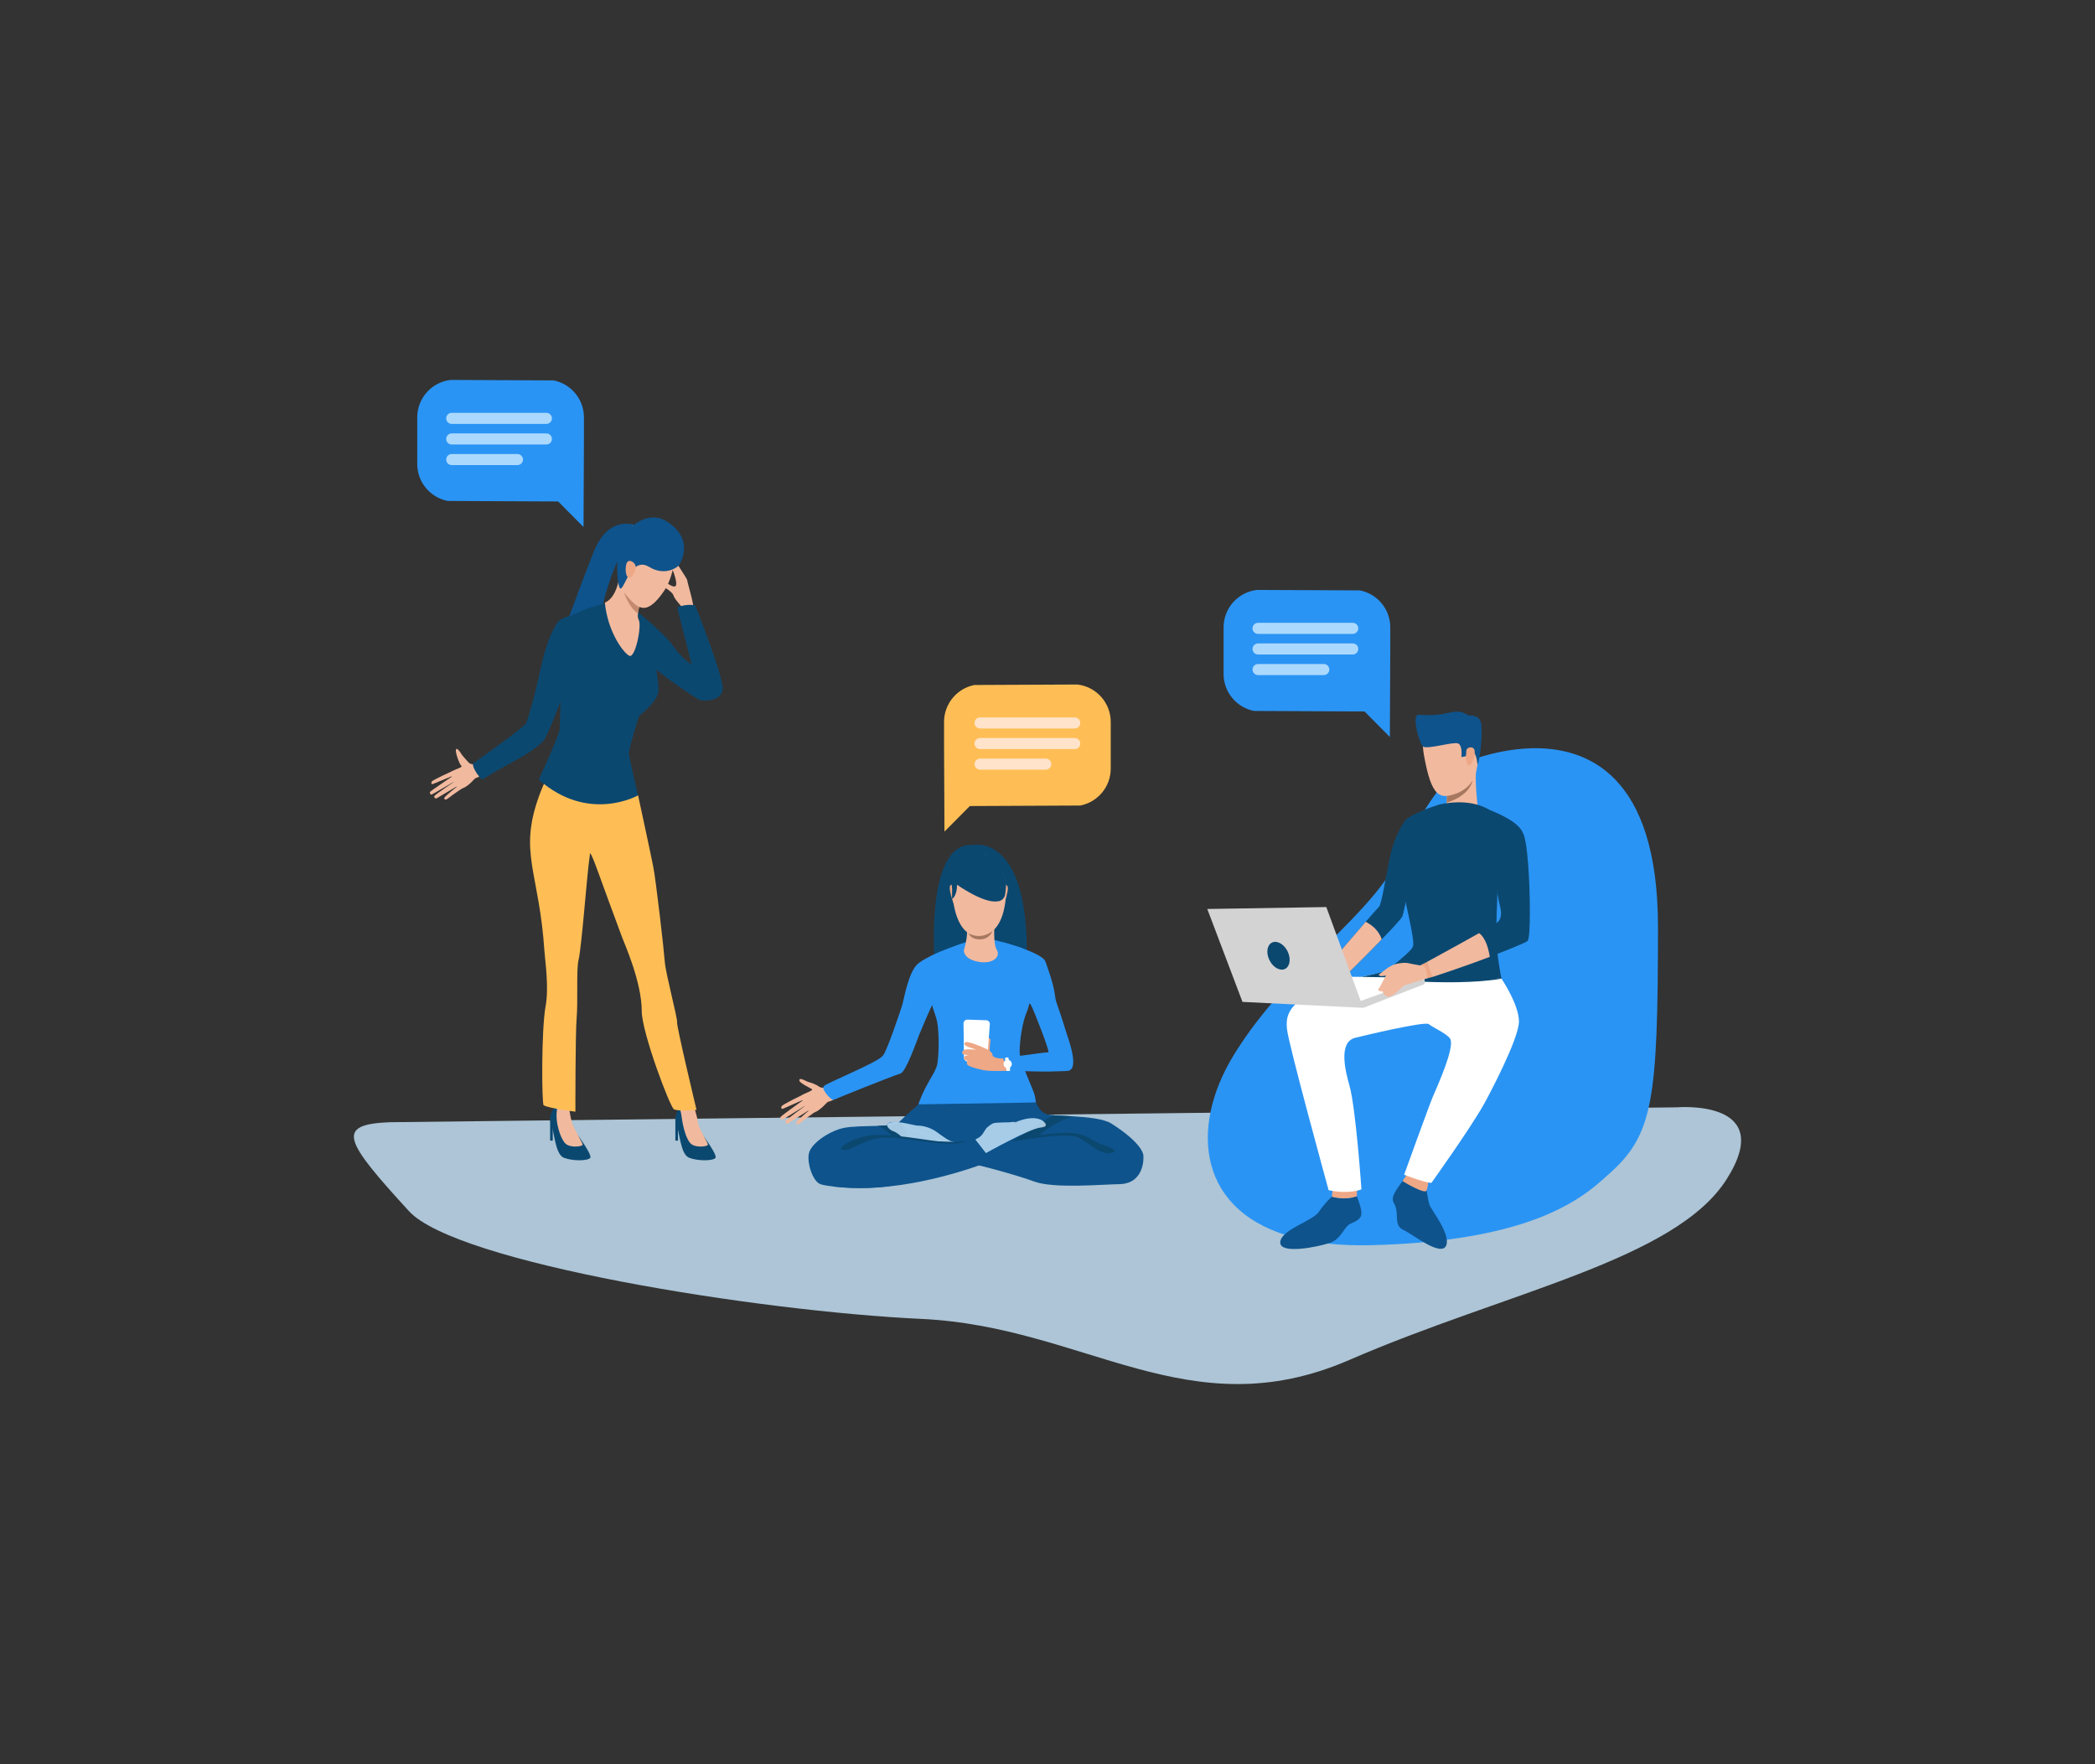 <svg xmlns="http://www.w3.org/2000/svg" xmlns:xlink="http://www.w3.org/1999/xlink" version="1.1" x="0px" y="0px" width="500" height="421" viewBox="0 0 500 421" enable-background="new 0 0 500 421" xml:space="preserve">
<rect x="0" y="0" width="500" height="421" fill="#333333" stroke="none"/>
<g id="BACKGROUND">
</g>
<g id="OBJECTS">
</g>
<g id="DESIGNED_BY_FREEPIK">
	<g>
		<path fill="#0E538C" d="M153.312,125.979c0,0-7.77-4.686-11.849,6.305c-4.299,10.908-9.024,24.312-9.024,24.312l8.356,3.102    C140.795,159.698,144.534,130.774,153.312,125.979z"/>
		<path fill="#0B4870" d="M232.077,201.682c0,0,12.632-3.108,12.998,24.516c-0.363,6.964-12.998,8.667-12.998,8.667l-8.917-3.568    C223.16,231.296,220.381,200.914,232.077,201.682z"/>
		<path opacity="0.8" fill="#CCE9FF" d="M92.977,267.831l307.193-3.553c0,0,24.168-2.096,11.884,17.209    c-12.284,19.307-52.816,26.922-89.997,43.071c-38.398,16.677-62.948-7.952-102.142-9.784    c-39.192-1.834-110.982-13.336-122.324-25.731C82.161,272.181,79.96,268.371,92.977,267.831z"/>
		<g>
			<path fill="#0B4870" d="M167.813,271.033c0,0,3.421,4.573,2.951,5.297c-0.469,0.725-4.066,0.829-6.256,0     c-2.189-0.827-2.241-6.187-3.232-8.489c-0.414-0.964,0.473-3.809,1.722-4.016c1.248-0.206,2.604,0.4,2.604,0.4     S164.308,267.468,167.813,271.033z"/>
		</g>
		<g>
			<g>
				<path fill="#F1B99E" d="M165.625,264.188c0,0,0.72,1.947,0.982,3.806c0.218,1.543,2.438,4.815,2.333,5.23      c-0.104,0.413-2.919,0.79-4.066-0.278c-1.146-1.067-1.885-4.173-2.137-6.029c-0.235-1.73-0.532-2.585-0.532-2.585      S164.53,263.05,165.625,264.188z"/>
			</g>
		</g>
		<g>
			<path fill="#0B4870" d="M138.043,271.108c0,0,3.297,4.498,2.828,5.222c-0.47,0.725-4.065,0.829-6.255,0     c-2.189-0.827-2.241-6.187-3.232-8.489c-0.415-0.964,0.473-3.809,1.721-4.016c1.247-0.206,2.71,0.443,2.71,0.443     S134.538,267.544,138.043,271.108z"/>
		</g>
		<g>
			<g>
				<path fill="#F1B99E" d="M135.814,264.269c0,0,0.261,2.123,0.678,3.625c0.417,1.5,2.659,4.916,2.555,5.331      c-0.104,0.413-2.92,0.79-4.066-0.278c-1.146-1.067-2.033-4.159-2.136-6.029c-0.105-1.871,0.26-3.092,0.26-3.092      S134.721,263.13,135.814,264.269z"/>
			</g>
		</g>
		<g>
			<g>
				<path fill="#FFBE55" d="M152.289,189.827c0,0,2.935,13.559,3.61,16.972c0.675,3.414,2.562,19.949,2.763,22.76      c0.202,2.812,3.063,13.403,2.929,14.408c-0.136,1.004,4.644,20.905,4.644,20.905s-4.008,0.434-5.359-0.104      c-0.922-0.368-7.714-18.403-7.714-23.424c0-6.938-4.072-15.999-4.663-17.578c-5.81-15.548-6.876-19.237-7.685-20.174      c0,0-0.123,1.268-0.397,3.375c-0.318,2.422-1.705,19.726-2.312,22.002c-0.606,2.275-0.137,9.973-0.473,13.857      c-0.337,3.881-0.302,22.488-0.302,22.488s-6.241-0.771-7.58-1.53c-0.451-0.255-0.583-17.952,0.468-23.65      c0.838-4.543-0.14-10.988-0.27-12.985c-1.249-19.142-6.198-23.425-1.364-36.97C137.636,164.817,152.289,189.827,152.289,189.827      z"/>
			</g>
		</g>
		<g>
			<polygon fill="#0B4870" points="161.185,267.438 161.185,272.225 161.812,272.225 161.812,268.526    "/>
		</g>
		<g>
			<polygon fill="#0B4870" points="131.293,267.438 131.293,272.225 131.918,272.225 131.918,268.526    "/>
		</g>
		<path fill="#0B4870" d="M154.65,150.161c0,0,3.127,12.816,2.408,15.355c-0.718,2.539-4.411,5.096-4.554,5.439    c-0.144,0.347-2.471,7.729-2.382,8.987c0.088,1.257,2.166,9.884,2.166,9.884s-11.827,6.736-23.705-3.758    c0,0,4.899-10.686,4.979-11.924c0.081-1.237,0.422-10.493,0.01-11.618c-0.413-1.126-1.17-12.275-0.635-13.366    c0.534-1.092,6.535-4.114,11.1-5.039C148.604,143.196,154.65,150.161,154.65,150.161z"/>
		<g>
			<path fill="#F1B99E" d="M166.991,148.786c0,0-1.434-3.387-1.627-4.738s-1.366-5.254-1.344-5.585     c0.023-0.33-4.102-6.233-4.064-6.937c0.037-0.704-1.496-0.171-0.494,1.938c1.001,2.107,2.386,5.69,1.786,6.374     c-0.598,0.683-2.471-1.265-3.208-1.017c-0.735,0.249-0.646,0.168-0.549,0.549s2.861,1.57,3.244,2.737     c0.382,1.168,1.845,2.273,2.148,3.161c0.304,0.887,1.871,5.126,1.871,5.126L166.991,148.786z"/>
		</g>
		<g>
			<path fill="#0B4870" d="M151.939,145.838l0.899,3.341l2.602,9.663c0,0,0.867,0.712,2.09,1.7c2.7,2.187,8.803,6.271,9.461,6.506     c0.854,0.302,5.191,0.422,5.476-2.535c0.285-2.957-6.546-20.012-6.546-20.012c-2.107-0.513-4.309,0.457-4.309,0.457l3.474,13.674     c-0.05-0.034-2.458-1.586-4.461-4.505c-1.041-1.514-3.312-3.667-5.27-5.397c-1.327-1.174-2.51-2.152-3.071-2.611     C152.063,145.938,151.939,145.838,151.939,145.838z"/>
		</g>
		<g>
			<path fill="#F1B99E" d="M144.362,143.801c0.645,6.913,4.363,11.937,5.81,12.703c1.446,0.766,3.051-7.187,2.26-8.598     c-0.21-0.376-0.244-0.924-0.181-1.524c0.118-1.136,0.591-2.459,0.869-3.163c0.122-0.312,0.208-0.505,0.208-0.505     s-4.695-9.102-5.647-4.297C146.729,143.222,144.362,143.801,144.362,143.801z"/>
		</g>
		<g>
			<path fill="#C48A6F" d="M148.906,141.319c0.019,0.059,1.177,3.727,3.345,5.062c0.118-1.136,0.591-2.459,0.869-3.163     L148.906,141.319z"/>
		</g>
		<g>
			<path fill="#F1B99E" d="M161.894,127.519c0,0-0.523,9.189-3.258,13.291c-4.386,6.582-6.476,4.378-9.249,1.171     c-4.008-4.63,1.493-16.473,1.493-16.473L161.894,127.519z"/>
		</g>
		<g>
			<path fill="#0E538C" d="M162.077,134.925c0,0-2.985,2.896-7.168,0.367c-4.151-2.51-5.759,4.914-6.756,5.171     c-0.998,0.258-1.562-10.481,0.691-12.992c2.256-2.51,6.298-5.579,10.324-3.007C163.576,127.28,164.219,131.102,162.077,134.925z"/>
		</g>
		<g>
			<path fill="#EEA886" d="M151.67,135.676c0.39-1.155-1.333-2.393-1.979-1.51c-0.646,0.882-0.452,4.045,0.619,3.7     C151.383,137.522,151.67,135.676,151.67,135.676z"/>
		</g>
		<g>
			<path fill="#F1B99E" d="M114.299,182.181c0,0-1.658,0.641-2.448-0.196c-0.602-0.638-1.652-1.812-1.816-2.155     c-0.153-0.313-1.055-1.562-1.228-0.915c-0.175,0.648,0.849,3.527,1.308,3.878c0.459,0.35-1.994,0.93-2.353,1.399     c-0.359,0.469,0.906,4.601,2.54,4.002c1.634-0.596,2.827-2.286,3.108-2.424c0.473-0.233,2.311-1.002,2.311-1.002L114.299,182.181     z"/>
		</g>
		<g>
			<path fill="#F1B99E" d="M108.108,183.959c0,0-4.876,2.172-5.077,2.599c-0.199,0.426-0.061,0.692,0.402,0.509     c0.466-0.184,4.774-1.957,4.774-1.957s-5.325,3.575-5.564,3.886c-0.14,0.182,0.096,0.713,0.354,0.639s5.742-3.304,5.742-3.304     s-4.967,3.348-5.09,3.67c-0.107,0.283,0.227,0.718,0.613,0.496c0.385-0.222,5.172-3.058,5.172-3.058s-3.395,2.662-3.404,3.013     c-0.01,0.305,0.216,0.677,1.088-0.043c0.871-0.718,3.104-2.188,3.104-2.188L108.108,183.959z"/>
		</g>
		<g>
			<path fill="#0B4870" d="M128.849,160.344c-0.975,4.673-2.811,11.39-3.288,12.216c-0.214,0.369-1.022,1.014-2.13,1.941     c-1.609,1.345-10.567,7.735-10.567,7.735c-0.039,1.606,2.148,3.833,2.148,3.833c1.46-0.897,4.49-2.682,7.736-4.433     c3.739-2.019,6.439-4.022,7.142-5.083c1.31-1.981,5.864-14.033,6.787-17.066c0.355-1.168,0.758-3.12,1.119-5.08     c0.476-2.584,0.878-5.179,1.004-6.006c0.025-0.162,0.04-0.257,0.041-0.27c0-0.001,0.001-0.002,0.001-0.002     s-1.938-2.535-5.484,0.061C133.357,148.19,130.847,150.747,128.849,160.344z"/>
		</g>
		<g>
			<path fill="#F1B99E" d="M198.16,259.549c0,0-1.966,0.341-2.715-0.229c-0.748-0.566-2.027-0.962-2.437-1.067     c-0.546-0.14-2.104-1.182-2.243-0.504c-0.139,0.675,2.493,1.837,3.003,2.186c0.51,0.351-2.048,1.022-2.395,1.517     c-0.349,0.497,1.277,4.741,2.968,4.076c1.688-0.667,2.979-2.521,3.304-2.579s1.252-0.436,1.252-0.436L198.16,259.549z"/>
		</g>
		<g>
			<path fill="#F1B99E" d="M191.726,261.202c0,0-5.016,2.391-5.196,2.839c-0.183,0.448-0.02,0.719,0.46,0.518     c0.479-0.204,4.921-2.167,4.921-2.167s-5.394,3.858-5.625,4.187c-0.136,0.192,0.151,0.737,0.42,0.651     c0.268-0.083,5.852-3.59,5.852-3.59s-5.027,3.613-5.136,3.951c-0.094,0.296,0.29,0.736,0.684,0.497     c0.393-0.241,5.267-3.318,5.267-3.318s-3.479,2.869-3.396,3.22c0.048,0.215,0.276,0.695,1.148-0.076     c0.872-0.77,3.136-2.358,3.136-2.358L191.726,261.202z"/>
		</g>
		<g>
			<path fill="#2A94F4" d="M247.254,263.153c-0.003,0-0.007-0.011-0.008-0.021c-0.001-0.001-0.001-0.003-0.001-0.004     c0,0,0-0.002,0-0.003c-0.001-0.002-0.002-0.005-0.002-0.005s-0.278,0.017-0.777,0.048c-4.232,0.258-24.455,1.429-27.269,0.396     c0,0,0.076-0.273,0.213-0.637c0.163-0.438,0.331-0.854,0.499-1.25c1.329-3.129,2.745-5.018,3.314-6.358     c0.195-0.462,0.407-0.749,0.548-1.878c0.395-3.146,0.333-8.146-0.274-10.27c-0.822-2.883-2.104-4.803-0.777-8.601     c1.328-3.797,1.561-7.26,1.561-7.26l4.249-1.679c0,0-0.273,10.174,5.492,10.401c5.765,0.229,5.569-11.105,5.569-11.105     l4.358,1.361c0,0,0.778,5.993,1.646,7.504c0.869,1.511,0.411,5.536-0.595,7.868c-1.008,2.334-1.647,6.727-1.647,9.334     c0,0.557,0.154,1.287,0.398,2.105c0.837,2.806,2.741,6.658,3.189,8.293c0.032,0.113,0.056,0.215,0.072,0.308     c0.088,0.483,0.144,0.808,0.18,1.024C247.252,263.082,247.259,263.153,247.254,263.153z"/>
		</g>
		<g>
			<path fill="#0E538C" d="M267.19,282.611c-4.758,0.091-15.692,1.098-20.405-0.64c-3.436-1.269-11.437-3.58-17.25-4.777     c-2.164-0.443-4.024-0.734-5.235-0.761c-3.175-0.064-6.433-2.907-8.756-4.832c-0.94-0.78-1.727-1.407-2.294-1.638     c-0.555-0.229-0.97-0.498-1.228-0.771c-0.19-0.201-0.295-0.404-0.306-0.591c-0.024-0.456,0.523-0.815,1.762-0.815     c0.345,0,0.698,0.016,1.058,0.044c2.16,0.161,4.465,0.728,5.759,0.689c1.51-0.048,5.627,3.568,6.451,3.751     c0.35,0.077,1.385,0.387,2.72,0.483c1.807,0.135,4.162-0.119,6.109-1.854c1.018-0.908,2.479-1.975,4.023-3.02     c3.554-2.405,7.554-4.708,7.643-4.758c0-0.002,0.002-0.002,0.002-0.002s0.001,0.002,0.002,0.005c0,0.001,0,0.001,0,0.003     c0.001,0.001,0.001,0.003,0.001,0.004c0.002,0.005,0.005,0.012,0.008,0.021c0.045,0.122,0.23,0.602,0.575,1.137     c0.226,0.352,0.518,0.726,0.885,1.04c0.354,0.307,0.777,0.555,1.273,0.674c0.267,0.063,0.69,0.111,1.233,0.153     c0.103,0.009,0.211,0.015,0.322,0.022c0.665,0.046,1.472,0.083,2.361,0.127c0.715,0.035,1.482,0.073,2.273,0.122     c3.424,0.208,7.263,0.597,8.999,1.68c0.818,0.509,1.728,1.12,2.627,1.787c0,0,0,0,0.001,0.002     c2.319,1.722,4.576,3.827,5.024,5.566c0.049,0.191,0.076,0.378,0.079,0.56C272.955,278.493,271.948,282.52,267.19,282.611z"/>
		</g>
		<g>
			<path fill="#0E538C" d="M247.261,263.156c0.046,0.125,0.224,0.599,0.568,1.134c0.226,0.352,0.518,0.726,0.885,1.04     c0.354,0.307,0.777,0.555,1.273,0.674c0.318,0.074,0.859,0.129,1.556,0.176l-12.764,6.872l-16.7-0.408l-6.535-1.042l-1.242-0.198     c0,0-3.246-2.26-3.979-2.732c0.495-0.018,0.965-0.04,1.395-0.068c-0.024-0.456,0.523-0.815,1.762-0.815     c0.345,0,0.698,0.016,1.058,0.044c1.18-1.209,4.66-4.266,4.66-4.266l28.057-0.446L247.261,263.156z"/>
		</g>
		<g>
			<path fill="#0B4870" d="M256.178,266.429c-4.769,1.316-8.752,4.927-8.752,4.927l-5.971,1.075l9.766-6.273     c0.103,0.009,0.211,0.015,0.322,0.022c0.665,0.046,1.472,0.083,2.361,0.127C254.619,266.342,255.387,266.38,256.178,266.429z"/>
		</g>
		<g>
			<path opacity="0.8" fill="#CCE9FF" d="M248.895,268.956c-0.197,0.047-0.403,0.104-0.619,0.16     c-2.485,0.225-12.979,6.086-12.979,6.086c-0.018,0.009-0.018,0.009-0.018,0.009c-1.614,0.572-3.611,1.257-5.739,1.988     c-5.337,1.81-11.488,3.873-14.274,5.046c-5.129,2.146-17.573,1.144-19.496,0.366c-1.396-0.573-2.484-3.086-2.757-5.281     c-0.094-0.806-0.084-1.575,0.066-2.175c0.327-1.359,2.006-2.992,4.041-4.22c1.313-0.798,2.785-1.436,4.146-1.726     c1.866-0.404,5.204-0.432,8.037-0.506c0.347-0.011,0.693-0.02,1.021-0.029c0.497-0.019,0.966-0.047,1.397-0.074     c1.237-0.075,2.166-0.207,2.495-0.46c0.018-0.01,0.027-0.019,0.036-0.028l0.085,0.019l1.125,0.423l7.353,2.709     c3.133,2.486,6.864,1.295,8.449,1.022c2.308-0.394,2.897-1.088,3.488-2.016c0.197-0.318,0.403-0.666,0.686-1.041     c0.44-0.432,1.04-0.863,1.575-1.135c0-0.009,0.009-0.009,0.009-0.009c0.647-0.17,1.453-0.15,2.579-0.207     c0.338-0.019,0.675-0.019,0.994-0.019c0.3,0,0.609-0.028,0.928-0.075c0.048-0.01,0.104-0.019,0.142-0.028h0.028     c0.459,0.019,0.759,0.037,0.759,0.037c-0.422,0.647,0.348,0.179,0.02-0.009c4.191-1.707,6.029-0.572,6.424-0.263     c0.037,0.028,0.065,0.048,0.075,0.065c0.009,0,0.009,0.01,0.009,0.01s0.009,0.01,0.028,0.019     c0.028,0.028,0.075,0.056,0.122,0.113C249.606,268.225,249.72,268.76,248.895,268.956z"/>
			<path fill="#EDDAD3" d="M249.007,267.615c-0.02-0.009-0.028-0.019-0.028-0.019s0-0.01-0.009-0.01     C248.987,267.587,248.998,267.597,249.007,267.615z"/>
		</g>
		<g>
			<path fill="#0E538C" d="M235.274,275.211c-1.606,0.571-3.607,1.258-5.74,1.983c-5.335,1.815-11.484,3.881-14.271,5.051     c-1.467,0.616-3.532,0.973-5.779,1.15c-0.008,0-0.017,0.002-0.025,0.002c-0.694,0.055-1.406,0.091-2.122,0.113     c-0.045,0.001-0.092,0.003-0.136,0.005c-2.976,0.086-6.022-0.078-8.257-0.327c-0.006-0.001-0.011-0.001-0.019-0.004     c-1.524-0.169-2.67-0.38-3.152-0.573c-1.403-0.568-2.488-3.088-2.758-5.279c-0.101-0.811-0.09-1.574,0.06-2.18     c0.332-1.361,2.007-2.987,4.045-4.22c0.002-0.002,0.002-0.002,0.002-0.002c1.315-0.796,2.784-1.429,4.142-1.724     c1.864-0.404,5.202-0.428,8.041-0.505c0.348-0.008,0.689-0.02,1.018-0.031h0.001c0.495-0.018,0.965-0.04,1.394-0.066     c1.239-0.079,2.169-0.211,2.499-0.461c0.016-0.012,0.03-0.022,0.042-0.034l0.076,0.025h0.001l1.132,0.421l7.346,2.709     c2.604,2.059,5.616,1.588,7.471,1.214c0.38-0.077,0.712-0.15,0.981-0.196c0.582-0.1,1.056-0.217,1.445-0.354L235.274,275.211z"/>
		</g>
		<g>
			<path fill="#2A94F4" d="M239.324,252.587c0,0,9.189-1.354,10.872-1.454c0.472-0.029-3.613-10.44-4.208-11.4     c-0.05-0.08-0.149-0.155-0.294-0.228c-1.618-0.812-8.7-1.226-8.7-1.226l-14.458,1.463c0,0-0.026,0.052-0.078,0.143     c-0.464,0.863-2.483,5.588-3.019,6.909c-0.596,1.463-3.175,8.962-4.501,9.399c-2.952,0.97-15.676,6.136-16.041,6.319     s-2.917-2.424-2.323-3.248c0.595-0.824,13.023-5.66,14.223-7.413c1.095-1.602,4.004-10.373,4.48-11.805     c0.445-1.336,1.495-8.312,3.966-10.187c0.94-0.715,2.85-1.772,4.854-2.628c0.056-0.023,0.111-0.049,0.167-0.071     c1.492-0.627,2.92-1.122,4.129-1.576c0.043-0.015,0.083-0.03,0.123-0.045c1.334-0.494,2.348-0.76,2.348-0.76l6.479-0.425     c0,0,1.293,0.303,2.248,0.574c0.022,0.006,0.046,0.013,0.07,0.019c1.439,0.413,3.392,0.991,4.288,1.343     c0.02,0.008,0.042,0.017,0.062,0.027c0.094,0.036,0.193,0.073,0.299,0.113c1.659,0.644,4.796,1.836,5.22,3.108     c0.457,1.372,1.83,4.984,2.196,7.64c0.364,2.654,0.16,0.812,2.749,9.204c0.453,1.466,3.408,9.16,0.173,9.22     c-2.132,0.041-3.944,0.318-13.59-0.081C240.18,255.485,239.324,252.587,239.324,252.587z"/>
		</g>
		<g>
			<path fill="#0B4870" d="M242.152,272.356c0,0,12.137-2.19,14.972-0.953c2.838,1.233,4.941,4.07,7.732,3.796     c2.791-0.275,0.035-1.549-1.955-2.079c-1.99-0.528-3.541-2.932-8.805-2.759c-5.265,0.173-8.798,1.063-8.798,1.063     S242.94,272.04,242.152,272.356z"/>
		</g>
		<g>
			<path fill="#0B4870" d="M216.984,271.715l-4.312-0.719c0,0-1.826-2.064-3.369-2.294c0.348-0.01,0.689-0.02,1.018-0.031h0.001     c0.495-0.018,0.965-0.04,1.395-0.068c1.238-0.077,2.168-0.209,2.498-0.459c0.04-0.002,0.078-0.005,0.118-0.009l0,0     c0.546-0.03,0.906-0.049,0.906-0.049l0.227,0.47L216.984,271.715z"/>
		</g>
		<g>
			<path opacity="0.8" fill="#CCE9FF" d="M215.084,271.222c0,0-1.033-0.982-1.926-1.258c-0.892-0.277-2.317-1.655-0.697-2.064     c2.033-0.515,5.73,0.779,6.736,0.757c1.007-0.022,2.841,0.431,4.256,1.429c1.417,0.999,3.163,2.447,4.28,2.42     c0,0-0.072,0.271-0.805,0.246c-0.731-0.022-11.443-1.2-11.443-1.2L215.084,271.222z"/>
		</g>
		<g>
			<path fill="#0B4870" d="M233.19,271.692c0,0-2.052,1.814-10.013,1.036c-7.96-0.777-11.896-2.08-16.059-0.422     c-4.164,1.657-3.615,2.115-5.719,2.115c-2.105,0,1.326-2.608,5.811-3.386c4.482-0.777,15.601,1.372,16.881,1.372     C225.374,272.408,230.34,272.896,233.19,271.692z"/>
		</g>
		<g>
			<path fill="#0E538C" d="M236.679,277.008c0,0-12.972,5.392-27.195,6.388c-0.008,0-0.017,0.002-0.025,0.002     c-0.704,0.048-1.412,0.087-2.122,0.113c-0.045,0.001-0.092,0.003-0.136,0.005c-2.756,0.099-5.537,0.01-8.257-0.327     c-0.006-0.001-0.011-0.001-0.019-0.004c0,0,23.249-8.353,31.357-10.706c1.12-0.324,1.952-0.535,2.392-0.593l0.035,0.043     l2.565,3.282L236.679,277.008z"/>
		</g>
		<g>
			<g>
				<g>
					<path fill="#F1B99E" d="M237.36,220.308c0,0-0.398,4.94,0.555,6.422c0.951,1.479-0.814,3.489-4.453,2.802       c-3.639-0.688-3.426-2.749-3.426-2.749s1.019-3.051,0.72-5.491C230.459,218.851,237.36,220.308,237.36,220.308z"/>
				</g>
			</g>
		</g>
		<g>
			<g>
				<path fill="#EEA886" d="M236.196,250.794c0,0,0.078-2.02,0.196-2.519s-1.029-1.063-1.169,0.171      c-0.138,1.235-0.211,2.02-0.211,2.02L236.196,250.794z"/>
			</g>
		</g>
		<g>
			<path fill="#FFFFFF" d="M234.667,253.499l-3.744-0.154c-0.479-0.019-0.86-0.409-0.866-0.89l-0.101-8.196     c-0.005-0.516,0.418-0.93,0.932-0.914l4.482,0.147c0.514,0.018,0.909,0.46,0.87,0.972l-0.637,8.203     C235.565,253.15,235.152,253.519,234.667,253.499z"/>
		</g>
		<g>
			<g>
				<path fill="#EEA886" d="M236.889,251.84c0,0,0.068-0.77-1.407-1.473c-1.96-0.935-4.574-1.886-5.022-1.639      c-0.642,0.353-0.312,0.842,0.927,1.249c1.239,0.409,1.648,0.54,1.648,0.54s-2.424-0.231-2.967,0.06      c-0.543,0.288-0.574,0.958-0.177,1.068c0.397,0.109,1.334,0.177,1.334,0.177s-1.028,0.04-1.131,0.452      c-0.075,0.304-0.113,0.742,0.859,0.924c0,0-0.661,0.731,0.329,1.2c0.991,0.47,2.78,0.897,3.682,1.047      c1.87,0.306,6.095,0.077,6.095,0.077l-1.734-2.936c0,0-0.967,0.074-1.63-0.15C236.796,252.131,236.889,251.84,236.889,251.84z"/>
			</g>
		</g>
		<g>
			<path fill="#EEA886" d="M227.652,211.517c0,0-0.682-0.807-0.937,0.005c-0.253,0.812,0.579,3.222,0.671,3.571     c0,0,0.413,1.354,0.579,1.181C228.129,216.101,227.652,211.517,227.652,211.517z"/>
		</g>
		<g>
			<path fill="#EEA886" d="M239.562,211.616c0,0,0.681-0.804,0.936,0.006c0.254,0.812-0.579,3.223-0.67,3.57     c0,0-0.413,1.354-0.578,1.183C239.084,216.2,239.562,211.616,239.562,211.616z"/>
		</g>
		<g>
			<path fill="#F1B99E" d="M234.677,203.808c0,0,6.258,0.947,5.343,10.645c-0.916,9.694-6.44,8.926-6.809,8.917     c-0.369-0.007-5.541,0.202-5.988-11.63C227.223,211.739,227.014,202.99,234.677,203.808z"/>
		</g>
		<g>
			<path fill="#0B4870" d="M228.423,211.159c0,0,6.422,4.588,9.746,3.938c0,0,1.086,0,1.608-1.184     c0.195-0.442,0.327-2.396,0.327-2.396s0.163-7.887-7.09-7.959c-7.25-0.074-5.777,8.539-5.777,8.539l-0.016,2.452     C227.222,214.549,228.375,213.974,228.423,211.159z"/>
		</g>
		<g>
			<path fill="#A77860" d="M231.178,222.748c0,0,2.668,1.749,5.675-0.526c0,0-0.611,1.942-2.932,1.974     C231.601,224.225,231.178,222.748,231.178,222.748z"/>
		</g>
		<g>
			<path fill="#FFFFFF" d="M239.818,252.517c0,0,0.306,1.085,0.372,3.043c0,0,0.529,0.118,0.868-0.037c0,0,0.088-1.388-0.417-3.127     C240.642,252.396,240.225,252.294,239.818,252.517z"/>
		</g>
		<g>
			<circle fill="#FFFFFF" cx="240.491" cy="253.943" r="0.98"/>
		</g>
		<g>
			<path fill="#2A94F4" d="M331.808,149.726v5.027l-0.03,6.823l-0.041,8.243l-0.025,6.082l-6.058-6.106l-1.85-0.005l-24.512-0.115     c-4.142-0.808-7.267-4.453-7.267-8.822v-11.127c0-4.617,3.49-8.43,7.974-8.931l24.57,0.112     C328.694,141.722,331.808,145.36,331.808,149.726z"/>
			<g>
				<path opacity="0.8" fill="#CCE9FF" d="M324.166,149.967c0,0.729-0.592,1.321-1.32,1.321h-22.595      c-0.729,0-1.321-0.592-1.321-1.321l0,0c0-0.729,0.592-1.321,1.321-1.321h22.595      C323.574,148.646,324.166,149.237,324.166,149.967L324.166,149.967z"/>
				<path opacity="0.8" fill="#CCE9FF" d="M324.166,154.882c0,0.729-0.592,1.321-1.32,1.321h-22.595      c-0.729,0-1.321-0.593-1.321-1.321l0,0c0-0.729,0.592-1.321,1.321-1.321h22.595      C323.574,153.561,324.166,154.152,324.166,154.882L324.166,154.882z"/>
				<path opacity="0.8" fill="#CCE9FF" d="M317.263,159.799c0,0.723-0.594,1.317-1.322,1.317h-15.691      c-0.729,0-1.315-0.595-1.315-1.317c0-0.365,0.144-0.694,0.384-0.934c0.238-0.239,0.567-0.39,0.932-0.39h15.691      C316.669,158.476,317.263,159.067,317.263,159.799z"/>
			</g>
		</g>
		<g>
			<path fill="#2A94F4" d="M139.363,99.607v5.027l-0.03,6.824l-0.04,8.242l-0.025,6.081l-6.058-6.104l-1.849-0.006l-24.513-0.115     c-4.142-0.808-7.267-4.452-7.267-8.822V99.607c0-4.616,3.49-8.429,7.974-8.931l24.57,0.113     C136.251,91.604,139.363,95.242,139.363,99.607z"/>
			<g>
				<path opacity="0.8" fill="#CCE9FF" d="M131.722,99.849c0,0.73-0.591,1.321-1.318,1.321h-22.596c-0.729,0-1.32-0.591-1.32-1.321      l0,0c0-0.729,0.591-1.32,1.32-1.32h22.596C131.131,98.528,131.722,99.119,131.722,99.849L131.722,99.849z"/>
				<path opacity="0.8" fill="#CCE9FF" d="M131.722,104.765c0,0.728-0.591,1.321-1.318,1.321h-22.596      c-0.729,0-1.32-0.594-1.32-1.321l0,0c0-0.73,0.591-1.321,1.32-1.321h22.596C131.131,103.443,131.722,104.034,131.722,104.765      L131.722,104.765z"/>
				<path opacity="0.8" fill="#CCE9FF" d="M124.818,109.681c0,0.724-0.593,1.317-1.322,1.317h-15.69      c-0.729,0-1.315-0.594-1.315-1.317c0-0.365,0.144-0.693,0.383-0.934c0.238-0.239,0.568-0.39,0.933-0.39h15.69      C124.226,108.357,124.818,108.95,124.818,109.681z"/>
			</g>
		</g>
		<g>
			<path fill="#FFBE55" d="M225.312,172.299v5.028l0.028,6.824l0.042,8.241l0.023,6.082l6.059-6.105l1.85-0.006l24.513-0.114     c4.141-0.808,7.266-4.452,7.266-8.822v-11.128c0-4.615-3.489-8.427-7.973-8.931l-24.572,0.114     C228.423,164.296,225.312,167.937,225.312,172.299z"/>
			<g>
				<path fill="#FFE3CA" d="M257.818,172.543c0,0.728-0.591,1.319-1.32,1.319h-22.595c-0.729,0-1.319-0.592-1.319-1.319l0,0      c0-0.732,0.591-1.322,1.319-1.322h22.595C257.228,171.221,257.818,171.811,257.818,172.543L257.818,172.543z"/>
				<path fill="#FFE3CA" d="M257.818,177.456c0,0.729-0.591,1.321-1.32,1.321h-22.595c-0.729,0-1.319-0.592-1.319-1.321l0,0      c0-0.73,0.591-1.32,1.319-1.32h22.595C257.228,176.136,257.818,176.726,257.818,177.456L257.818,177.456z"/>
				<path fill="#FFE3CA" d="M250.914,182.373c0,0.726-0.591,1.316-1.322,1.316h-15.688c-0.73,0-1.316-0.591-1.316-1.316      c0-0.364,0.144-0.694,0.383-0.935c0.239-0.238,0.568-0.388,0.934-0.388h15.688C250.323,181.051,250.914,181.644,250.914,182.373      z"/>
			</g>
		</g>
		<g>
			<g>
				<path fill="#2A94F4" d="M395.7,221.249c-0.017,41.431-1.178,49.543-11.582,58.827c-4.075,3.636-11.568,11.188-33.19,14.947      c-6.491,1.13-14.252,1.915-23.577,2.153c-3.804,0.096-7.296-0.04-10.489-0.39c-2.679-0.288-5.146-0.726-7.417-1.295      c-23.763-5.955-25.537-26.315-15.144-43.441c2.752-4.536,5.896-8.707,9.195-12.595c5.09-6.004,10.546-11.338,15.489-16.313      c4.554-4.589,8.672-8.874,11.666-13.104c1.263-1.784,2.324-3.556,3.136-5.339c0.193-0.422,0.388-0.838,0.582-1.252      c0.641-1.347,1.298-2.64,1.963-3.878c1.247-2.326,2.518-4.452,3.744-6.353c0.978-1.52,1.927-2.896,2.81-4.118      c3.036-4.192,5.289-6.55,5.289-6.55s0.28-0.13,0.8-0.347c0.276-0.117,0.622-0.254,1.028-0.41      c0.163-0.062,0.335-0.127,0.519-0.195c0.18-0.064,0.37-0.135,0.569-0.205c0.184-0.065,0.372-0.131,0.568-0.198      c0.23-0.079,0.471-0.157,0.721-0.238c0.146-0.048,0.295-0.097,0.447-0.143c0.09-0.03,0.182-0.06,0.274-0.087      c0.034-0.012,0.069-0.021,0.105-0.031c3.084-0.949,7.315-1.933,11.921-2.098C378.784,178.11,395.716,184.846,395.7,221.249z"/>
			</g>
			<g>
				<path fill="#0E538C" d="M340.42,283.624c0,0,0.34,2.777,0.791,4.004c0.451,1.224,4.995,6.863,3.96,9.579      c-1.123,2.947-8.115-2.703-10.113-3.604c-1.998-0.899-1.544-2.528-1.758-4.525c-0.213-1.998-1.188-2.052-0.827-3.456      c0.359-1.404,2.545-4.094,2.545-4.094L340.42,283.624z"/>
			</g>
			<g>
				<g>
					<path fill="#EEA886" d="M335.962,280.074c0,0-1.255,1.756-1.22,1.804c0.034,0.048,5.372,3.299,5.744,2.242       c0.295-0.835,0.418-2.049,0.418-2.049L335.962,280.074z"/>
				</g>
			</g>
			<g>
				<path fill="#0E538C" d="M317.867,285.59c0,0-1.629,1.427-3.091,3.62c-1.463,2.192-9.059,4.258-9.227,7.252      c-0.165,2.994,8.994,1.137,11.853,0.162c2.857-0.975,3.29-3.9,5.018-4.629c1.729-0.731,2.626-1.324,2.493-2.752      c-0.133-1.427-1.09-3.744-1.09-3.744s-1.072,0.344-1.705,0.414C321.487,285.981,319.362,286.005,317.867,285.59z"/>
			</g>
			<g>
				<path fill="#0B4870" d="M337.458,204.468c0,0-1.096,6.513-1.979,10.816l0,0c-0.358,1.743-0.681,3.125-0.882,3.561      c-0.253,0.548-2.309,2.755-4.824,5.346c-4.416,4.546-10.25,10.271-10.25,10.271l-2.28-4.33c0,0,5.182-6.074,8.693-10.128      c1.628-1.875,2.896-3.316,3.128-3.523c0.734-0.66,1.586-7.132,2.784-12.467c1.198-5.332,3.6-8.28,3.6-8.28L337.458,204.468z"/>
			</g>
			<g>
				<path fill="#F1B99E" d="M329.773,224.19c-4.416,4.546-10.25,10.271-10.25,10.271l-2.28-4.33c0,0,5.182-6.074,8.693-10.128      C327.015,220.532,328.99,221.792,329.773,224.19z"/>
			</g>
			<g>
				<path fill="#EEA886" d="M318.123,283.595l-0.256,1.995c0,0,2.834,0.999,5.956-0.091l0.064-1.773L318.123,283.595z"/>
			</g>
			<g>
				<path fill="#0B4870" d="M358.354,233.579c0.163,0.579-30.019,0-30.019,0s8.349-6.075,8.89-7.7      c0.542-1.622-2.125-11.362-2.474-14.533c-0.278-2.535-0.975-13.882,0.696-15.613c1.746-1.812,8.039-3.712,8.039-3.712      l9.174,0.342c0,0,1.514,0.315,2.596,0.818c1.082,0.501,7.271,2.707,8.276,5.799c1.005,3.093-6.175,13.034-6.175,13.034      s-0.015,0.448-0.037,1.179l0,0c-0.027,0.977-0.067,2.461-0.105,4.07c-0.048,2.084-0.091,4.379-0.091,6.056      C357.125,227.261,358.191,232.998,358.354,233.579z"/>
			</g>
			<g>
				<path fill="#FFFFFF" d="M358.354,233.579c0,0,4.104,6.03,4.163,10.146c0.058,4.116-7.285,17.904-8.397,19.873      c-3.34,5.93-12.501,18.721-12.501,18.721s-1.579-0.042-6.507-1.954c0,0,6.095-16.893,6.866-18.647      c3.277-7.438,5.105-12.712,4.004-13.988c-1.101-1.275-4.104-2.555-4.974-3.309c-0.87-0.754-16.019,2.863-17.606,3.273      c-4.109,1.066-2.237,8.219-1.327,11.426c1.521,5.363,2.851,24.738,2.851,24.738s-2.928,1.246-7.831,0.19      c0,0-9.63-34.979-9.94-38.456c-0.308-3.48-0.46-9.215,23.27-13.575L358.354,233.579z"/>
			</g>
			<g>
				<path fill="#F1B99E" d="M346.005,172.09c0,0-7.963-1.795-6.145,8.226c1.819,10.021,3.734,10.809,8.539,8.735      c4.804-2.075,4.373-8.494,4.615-11.643C353.256,174.261,348.545,172.2,346.005,172.09z"/>
			</g>
			<g>
				<path fill="#F1B99E" d="M343.898,194.594c0,0,3.525,3.737,9.1,0.34c0,0-1.247-8.102-0.592-12.048      c0.657-3.947-7.271,6.115-7.271,6.115c0.104,0.055,0.174,0.431,0.189,0.967c0.014,0.453-0.01,1.022-0.083,1.606      C345.078,192.886,344.67,194.271,343.898,194.594z"/>
			</g>
			<g>
				<path fill="#0E538C" d="M352.626,182.549c0,0-0.205-3.156-1.358-3.256c-1.153-0.098-1.33,1.173-1.33,1.173l-1.165,0.221      c0,0,0.368-2.767-0.784-3.251c-1.151-0.482-7.46,1.523-8.385,0.712c-0.924-0.812-2.828-7.758-0.997-7.583      c7.376,0.703,8.468-2.101,11.851,0.19c0,0,2.637-0.303,3.027,1.825C353.876,174.708,353.343,180.968,352.626,182.549z"/>
			</g>
			<g>
				<path fill="#A77860" d="M345.241,191.574c5.75-1.774,6.183-5.236,6.189-5.29c-1.894,3.252-6.106,3.684-6.106,3.684      C345.338,190.421,345.314,190.99,345.241,191.574z"/>
			</g>
			<g>
				<path fill="#0B4870" d="M355.352,193.224c0,0-4.211,8.382-11.014,7.842c-6.803-0.541-1.159-8.967-0.851-9.045      C343.828,191.934,350.465,190.283,355.352,193.224z"/>
			</g>
			<g>
				<path fill="#0B4870" d="M324.884,233.155c0,0,20.843,2.569,33.471,0.424l-24.129-3.014      C334.226,230.565,334.084,231.179,324.884,233.155z"/>
			</g>
			<g>
				<path fill="#EEA886" d="M340.474,229.617l-1.554,0.786c0,0,0.354,2.467,1.204,3.213l1.742-0.445      C341.866,233.171,341.504,230.467,340.474,229.617z"/>
			</g>
			<g>
				<path fill="#0B4870" d="M364.591,224.566c-0.311,0.359-4.407,2.006-9.036,3.79h-0.001c-6.323,2.437-13.457,4.739-13.457,4.739      l-1.623-3.479c0,0,7.469-4.059,12.517-6.907c2.385-1.344,4.229-2.418,4.489-2.667c0.812-0.773,1.021-2.013,0.425-4.174      c-0.597-2.163-1.971-12.098-2.126-13.258c-0.154-1.159,0.387-4.252,3.286-4.406c2.898-0.155,4.374,0.663,4.374,0.663      s0.729,0.304,1.269,7.338C365.248,213.241,365.325,223.717,364.591,224.566z"/>
			</g>
			<g>
				<path fill="#0B4870" d="M357.321,213.192L357.321,213.192c-0.027,0.977-0.067,2.461-0.105,4.07      c-2.83-6.937-1.195-12.469-1.167-12.563C355.742,206.581,357.3,213.1,357.321,213.192z"/>
			</g>
			<g>
				<path fill="#0B4870" d="M335.479,215.284L335.479,215.284c-0.358,1.743-0.681,3.125-0.882,3.561      c-0.966-4.677-0.097-10.665-0.097-10.665C334.634,211.042,335.479,215.284,335.479,215.284z"/>
			</g>
			<g>
				<path fill="#F1B99E" d="M355.555,228.356L355.555,228.356c-6.324,2.437-13.688,4.814-13.688,4.814l-1.393-3.554      c0,0,7.469-4.059,12.517-6.907C352.99,222.71,354.827,223.605,355.555,228.356z"/>
			</g>
			<g>
				<polygon fill="#FFFFFF" points="340.023,233.378 310.398,232.944 325.355,240.537     "/>
			</g>
			<g>
				<polygon fill="#D3D3D3" points="325.355,240.537 340.023,234.854 340.023,233.378 324.196,239.089     "/>
			</g>
			<g>
				<g>
					<path fill="#F1B99E" d="M339.255,230.457c0,0-1.85-0.288-3.129-0.586c-0.99-0.231-3.451,0.086-4.078,0.723       c-0.626,0.636-2.62,5.06-2.996,5.329c-0.378,0.271,0.192,0.897,0.854,0.583c0,0,0.608,1.937,2.108,1.212       c1.5-0.727,2.519-2.308,3.305-2.588c0.785-0.278,5.361-1.685,5.361-1.685S340.434,229.985,339.255,230.457z"/>
				</g>
			</g>
			<g>
				<g>
					<path fill="#F1B99E" d="M332.5,230.303c0,0-1.188,0.573-1.5,0.83c-0.31,0.257-1.567,1.197-1.872,1.419       c-0.305,0.223,0.459,0.852,2.709-0.124C334.086,231.454,332.5,230.303,332.5,230.303z"/>
				</g>
			</g>
			<g>
				<polygon fill="#D3D3D3" points="325.355,240.537 316.544,216.479 288.136,216.941 296.535,239.114     "/>
			</g>
			<g>
				
					<ellipse transform="matrix(0.894 -0.447 0.447 0.894 -69.81 160.558)" fill="#0B4870" cx="305.3" cy="228.199" rx="2.408" ry="3.508"/>
			</g>
			<g>
				<path fill="#EEA886" d="M349.961,179.129c0.105-0.885,1.854-1.207,1.994,0.118c0.141,1.324-0.794,3.651-1.457,3.423      C349.834,182.44,349.816,180.348,349.961,179.129z"/>
			</g>
		</g>
		<path fill="#EDDAD3" d="M242.471,267.784c0.328,0.188-0.441,0.656-0.02,0.009l0.01-0.009H242.471z"/>
		<path fill="#EDDAD3" d="M248.275,269.116c0.216-0.057,0.422-0.113,0.619-0.16c0.825-0.196,0.712-0.731,0.234-1.228    C249.504,268.047,250.32,268.938,248.275,269.116z"/>
	</g>
</g>
</svg>